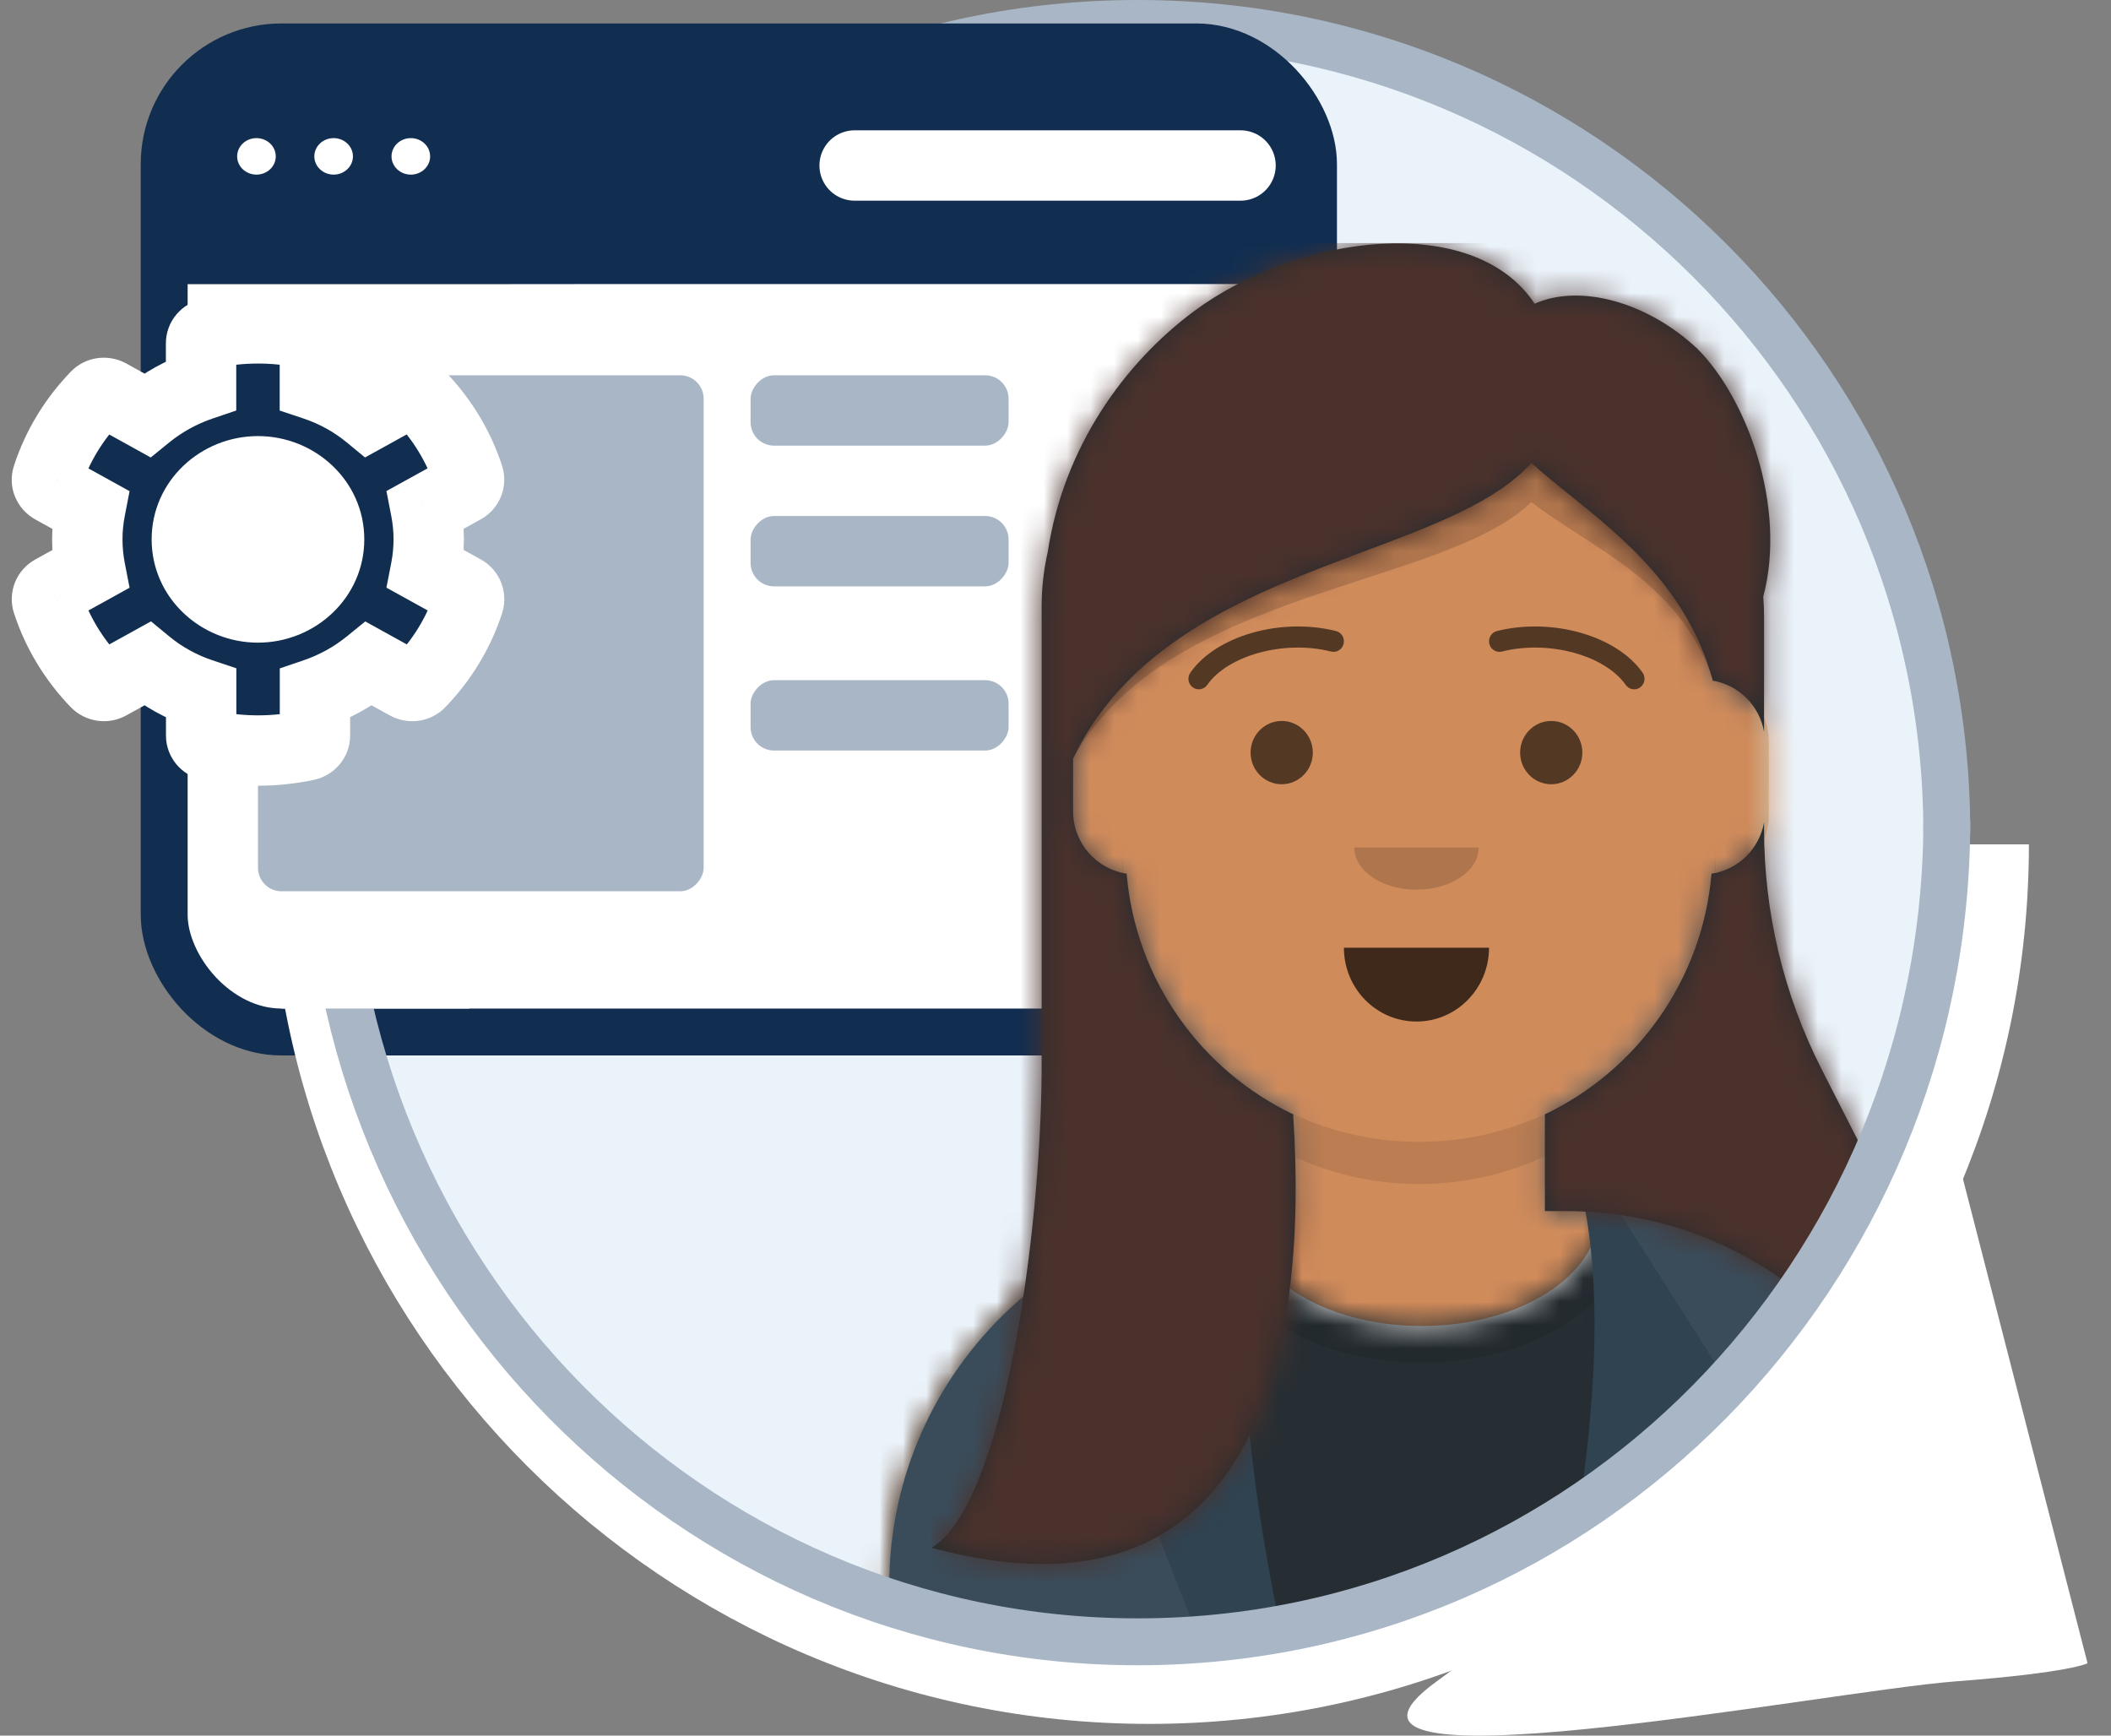 <svg width="90" height="74" viewBox="0 0 90 74" fill="none" xmlns="http://www.w3.org/2000/svg">
<rect x="0" y="0" width="90" height="74" fill="#808080" stroke="none"/>
<circle cx="48.5" cy="35.5" r="34.5" fill="#EBF3FA"/>
<path d="M83 35.5C83 16.446 67.554 1 48.5 1C29.446 1 14 16.446 14 35.5" stroke="#A8B6C6" stroke-width="2"/>
<path d="M7 12.111H55.222V39C55.222 41.761 52.984 44 50.222 44H12C9.239 44 7 41.761 7 39V12.111Z" fill="white"/>
<rect x="7" y="2" width="49" height="42" rx="5" stroke="#112E51" stroke-width="2"/>
<path d="M7 7C7 4.239 9.239 2 12 2H51C53.761 2 56 4.239 56 7V12.111H7V7Z" fill="#112E51"/>
<ellipse cx="10.934" cy="6.667" rx="0.823" ry="0.778" fill="white"/>
<ellipse cx="14.224" cy="6.667" rx="0.823" ry="0.778" fill="white"/>
<ellipse cx="17.515" cy="6.667" rx="0.823" ry="0.778" fill="white"/>
<path d="M36.436 7.056H52.889" stroke="white" stroke-width="3" stroke-linecap="round"/>
<path d="M65.922 47.474V51.605H66.825C75.808 51.605 83.09 58.847 83.09 67.781V69.803H37.91V67.781C37.91 58.847 45.192 51.605 54.175 51.605H55.078V47.474C51.184 45.634 48.385 41.874 47.919 37.424C46.603 37.239 45.59 36.114 45.59 34.755V31.609C45.59 30.273 46.568 29.164 47.85 28.951V27.565C47.85 20.616 53.513 14.983 60.5 14.983C67.487 14.983 73.15 20.616 73.15 27.565V28.951C74.433 29.164 75.409 30.273 75.409 31.609V34.755C75.409 36.114 74.397 37.239 73.082 37.424C72.615 41.874 69.816 45.634 65.922 47.474Z" fill="#D0C6AC"/>
<mask id="mask0" mask-type="alpha" maskUnits="userSpaceOnUse" x="37" y="14" width="47" height="56">
<path fill-rule="evenodd" clip-rule="evenodd" d="M65.922 47.474V51.605H66.825C75.808 51.605 83.09 58.847 83.09 67.781V69.803H37.91V67.781C37.91 58.847 45.192 51.605 54.175 51.605H55.078V47.474C51.184 45.634 48.385 41.874 47.919 37.424C46.603 37.239 45.59 36.114 45.59 34.755V31.609C45.59 30.273 46.568 29.164 47.85 28.951V27.565C47.85 20.616 53.513 14.983 60.5 14.983C67.487 14.983 73.15 20.616 73.15 27.565V28.951C74.433 29.164 75.409 30.273 75.409 31.609V34.755C75.409 36.114 74.397 37.239 73.082 37.424C72.615 41.874 69.816 45.634 65.922 47.474Z" fill="white"/>
</mask>
<g mask="url(#mask0)">
<rect x="30.681" y="14.983" width="59.638" height="54.82" fill="#D08B5B"/>
</g>
<mask id="mask1" mask-type="alpha" maskUnits="userSpaceOnUse" x="37" y="14" width="47" height="56">
<path fill-rule="evenodd" clip-rule="evenodd" d="M65.922 47.474V51.605H66.825C75.808 51.605 83.09 58.847 83.09 67.781V69.803H37.91V67.781C37.91 58.847 45.192 51.605 54.175 51.605H55.078V47.474C51.184 45.634 48.385 41.874 47.919 37.424C46.603 37.239 45.59 36.114 45.59 34.755V31.609C45.59 30.273 46.568 29.164 47.85 28.951V27.565C47.85 20.616 53.513 14.983 60.5 14.983C67.487 14.983 73.15 20.616 73.15 27.565V28.951C74.433 29.164 75.409 30.273 75.409 31.609V34.755C75.409 36.114 74.397 37.239 73.082 37.424C72.615 41.874 69.816 45.634 65.922 47.474Z" fill="white"/>
</mask>
<g mask="url(#mask1)">
<path d="M73.15 32.733V37.9C73.15 44.849 67.487 50.482 60.5 50.482C53.513 50.482 47.85 44.849 47.85 37.9V32.733V36.103C47.85 43.051 53.513 48.684 60.5 48.684C67.487 48.684 73.15 43.051 73.15 36.103V32.733Z" fill="black" fill-opacity="0.1"/>
</g>
<path d="M68.172 51.467C76.525 52.148 83.09 59.117 83.09 67.613V69.626H37.91V67.613C37.91 59.04 44.595 52.023 53.056 51.45C53.049 51.534 53.045 51.618 53.045 51.703C53.045 54.373 56.433 56.537 60.613 56.537C64.793 56.537 68.181 54.373 68.181 51.703C68.181 51.624 68.178 51.545 68.172 51.467Z" fill="#E6E6E6"/>
<mask id="mask2" mask-type="alpha" maskUnits="userSpaceOnUse" x="37" y="51" width="47" height="19">
<path fill-rule="evenodd" clip-rule="evenodd" d="M68.172 51.467C76.525 52.148 83.09 59.117 83.09 67.613V69.626H37.91V67.613C37.91 59.04 44.595 52.023 53.056 51.45C53.049 51.534 53.045 51.618 53.045 51.703C53.045 54.373 56.433 56.537 60.613 56.537C64.793 56.537 68.181 54.373 68.181 51.703C68.181 51.624 68.178 51.545 68.172 51.467Z" fill="white"/>
</mask>
<g mask="url(#mask2)">
<rect x="30.681" y="44.875" width="59.638" height="24.751" fill="#262E33"/>
</g>
<mask id="mask3" mask-type="alpha" maskUnits="userSpaceOnUse" x="37" y="51" width="47" height="19">
<path fill-rule="evenodd" clip-rule="evenodd" d="M68.172 51.467C76.525 52.148 83.09 59.117 83.09 67.613V69.626H37.91V67.613C37.91 59.04 44.595 52.023 53.056 51.45C53.049 51.534 53.045 51.618 53.045 51.703C53.045 54.373 56.433 56.537 60.613 56.537C64.793 56.537 68.181 54.373 68.181 51.703C68.181 51.624 68.178 51.545 68.172 51.467Z" fill="white"/>
</mask>
<g mask="url(#mask3)">
<g opacity="0.6">
<ellipse cx="60.613" cy="52.041" rx="8.954" ry="6.056" fill="black" fill-opacity="0.16"/>
</g>
</g>
<path fill-rule="evenodd" clip-rule="evenodd" d="M37.91 67.613C37.91 58.908 44.803 51.806 53.449 51.428C52.761 54.04 52.368 57.064 52.368 60.288C52.368 63.71 52.81 66.908 53.579 69.626H37.91V67.613ZM83.09 69.626H67.647C68.415 66.908 68.858 63.71 68.858 60.288C68.858 57.069 68.466 54.049 67.781 51.439C76.319 51.932 83.09 58.985 83.09 67.613V69.626Z" fill="#3A4C5A"/>
<path d="M71.569 64.226L73.728 62.613C74.054 62.37 74.503 62.374 74.825 62.623L76.313 63.776L71.569 64.226Z" fill="#E6E6E6"/>
<path d="M53.497 51.175C52.593 55.526 52.97 61.676 54.627 69.626H51.012L47.85 61.526L49.205 59.501L47.85 58.151L52.142 51.4C52.6 51.258 53.052 51.183 53.497 51.175Z" fill="#2F4351"/>
<path d="M67.503 51.175C68.406 55.526 68.03 61.676 66.373 69.626H69.988L73.15 61.526L71.795 59.501L73.15 58.151L68.858 51.4C68.4 51.258 67.948 51.183 67.503 51.175Z" fill="#2F4351"/>
<path d="M57.296 40.406C57.296 42.145 58.681 43.554 60.389 43.554C62.098 43.554 63.483 42.145 63.483 40.406" fill="black" fill-opacity="0.7"/>
<path d="M57.738 36.135C57.738 37.128 58.925 37.933 60.389 37.933C61.854 37.933 63.041 37.128 63.041 36.135" fill="black" fill-opacity="0.16"/>
<ellipse cx="54.644" cy="32.088" rx="1.326" ry="1.349" fill="black" fill-opacity="0.6"/>
<ellipse cx="66.135" cy="32.088" rx="1.326" ry="1.349" fill="black" fill-opacity="0.6"/>
<path d="M51.469 29.201C52.334 27.963 54.706 27.268 56.748 27.779C56.986 27.838 57.225 27.691 57.283 27.449C57.341 27.208 57.196 26.965 56.959 26.905C54.587 26.313 51.84 27.117 50.748 28.68C50.607 28.883 50.654 29.163 50.853 29.307C51.051 29.451 51.328 29.404 51.469 29.201Z" fill="black" fill-opacity="0.6"/>
<path d="M69.31 29.201C68.445 27.963 66.073 27.268 64.031 27.779C63.794 27.838 63.554 27.691 63.496 27.449C63.438 27.208 63.583 26.965 63.82 26.905C66.192 26.313 68.939 27.117 70.031 28.68C70.172 28.883 70.125 29.163 69.927 29.307C69.728 29.451 69.452 29.404 69.31 29.201Z" fill="black" fill-opacity="0.6"/>
<mask id="mask4" mask-type="alpha" maskUnits="userSpaceOnUse" x="31" y="7" width="59" height="63">
<rect x="31" y="7" width="59" height="62.803" fill="white"/>
</mask>
<g mask="url(#mask4)">
<path fill-rule="evenodd" clip-rule="evenodd" d="M44.409 25.851V45.701C44.366 52.769 42.757 64.204 39.716 65.99C53.652 69.758 55.791 57.435 55.136 47.598V47.511C51.218 45.643 48.421 41.792 48.032 37.251C46.74 37.056 45.75 35.939 45.75 34.589V32.346C48.177 27.254 53.498 25.259 58.14 23.518C61.117 22.402 63.814 21.391 65.289 19.735C65.788 20.19 66.354 20.645 66.948 21.124C69.23 22.962 71.945 25.15 73.015 28.981V29.018C74.13 29.206 75.012 30.084 75.209 31.2V26.299C75.209 26.009 75.197 25.722 75.174 25.438C76.189 21.624 74.482 16.962 72.345 14.85C70.226 12.873 67.361 12.087 65.427 12.949C62.834 9.015 55.339 9.97 50.89 13.28C47.935 15.481 45.349 19.052 44.667 23.547C44.498 24.288 44.409 25.059 44.409 25.851ZM72.969 37.251C72.579 41.792 69.781 45.643 65.864 47.511V51.635H66.758C75.228 51.635 82.171 58.205 82.802 66.544C84.781 64.011 85.237 60.455 83.681 57.4L77.659 45.578C76.049 42.417 75.209 38.917 75.209 35.367V35.062C75.009 36.193 74.106 37.08 72.969 37.251Z" fill="#272C2E"/>
<mask id="mask5" mask-type="alpha" maskUnits="userSpaceOnUse" x="39" y="10" width="46" height="57">
<path fill-rule="evenodd" clip-rule="evenodd" d="M44.409 45.701V25.851C44.409 25.059 44.498 24.288 44.667 23.547C45.349 19.052 47.935 15.481 50.89 13.28C55.339 9.97 62.834 9.015 65.427 12.949C67.361 12.087 70.226 12.873 72.345 14.85C74.482 16.962 76.189 21.624 75.174 25.438C75.197 25.722 75.209 26.009 75.209 26.299V31.2C75.012 30.084 74.13 29.206 73.015 29.018V28.981C71.666 24.151 67.703 21.934 65.289 19.735C61.514 23.973 49.733 23.988 45.75 32.346V34.589C45.75 35.939 46.74 37.056 48.032 37.251C48.421 41.792 51.218 45.643 55.136 47.511V47.598C55.791 57.435 53.652 69.758 39.716 65.99C42.757 64.204 44.366 52.769 44.409 45.701ZM65.864 47.511C69.781 45.643 72.579 41.792 72.969 37.251C74.106 37.08 75.009 36.193 75.209 35.062V35.367C75.209 38.917 76.049 42.417 77.659 45.578L83.681 57.4C85.237 60.455 84.781 64.011 82.802 66.544C82.171 58.205 75.228 51.635 66.758 51.635H65.864V47.511Z" fill="white"/>
</mask>
<g mask="url(#mask5)">
<rect x="39.716" y="10.364" width="59" height="62.803" fill="#4A312C"/>
</g>
<path fill-rule="evenodd" clip-rule="evenodd" d="M45.75 32.346C49.733 25.093 61.514 25.08 65.289 21.402C67.698 23.306 71.65 24.779 73.007 28.952C71.65 24.142 67.698 21.929 65.289 19.735C61.514 23.973 49.733 23.988 45.75 32.346Z" fill="black" fill-opacity="0.16"/>
</g>
<path d="M13 36C13 55.882 29.118 72 49 72V72C68.882 72 85 55.882 85 36" stroke="white" stroke-width="3"/>
<path d="M14 35C14 54.33 29.446 70 48.5 70V70C67.554 70 83 54.33 83 35" stroke="#A8B6C6" stroke-width="2"/>
<rect x="12" y="31" width="8" height="12" fill="white"/>
<rect width="19" height="22" rx="1" transform="matrix(1 0 0 -1 11 38)" fill="#A8B6C6"/>
<path fill-rule="evenodd" clip-rule="evenodd" d="M83.363 49C83.363 49 80.782 57.523 61.25 71.688C54.377 76.673 77.825 72.109 83.363 71.688C88.316 71.311 89 70.914 89 70.914L83.363 49Z" fill="white"/>
<rect width="11" height="3" rx="1" transform="matrix(1 0 0 -1 32 19)" fill="#A8B6C6"/>
<rect width="11" height="3" rx="1" transform="matrix(1 0 0 -1 32 25)" fill="#A8B6C6"/>
<rect width="11" height="3" rx="1" transform="matrix(1 0 0 -1 32 32)" fill="#A8B6C6"/>
<mask id="path-43-outside-1" maskUnits="userSpaceOnUse" x="0" y="12" width="22" height="22" fill="black">
<rect fill="white" y="12" width="22" height="22"/>
<path fill-rule="evenodd" clip-rule="evenodd" d="M18.155 24.27L19.77 25.163C19.956 25.265 20.039 25.475 19.982 25.675C19.562 26.97 18.845 28.139 17.909 29.108C17.765 29.26 17.534 29.293 17.348 29.191L15.733 28.298C15.05 28.854 14.27 29.285 13.428 29.572V31.358C13.428 31.561 13.28 31.739 13.072 31.782C11.748 32.065 10.323 32.08 8.932 31.782C8.723 31.739 8.576 31.561 8.576 31.358V29.572C7.73 29.289 6.949 28.857 6.271 28.298L4.656 29.191C4.474 29.293 4.239 29.256 4.095 29.108C3.158 28.135 2.442 26.966 2.021 25.675C1.96 25.479 2.044 25.268 2.23 25.166L3.845 24.274C3.682 23.432 3.682 22.568 3.845 21.726L2.23 20.834C2.044 20.732 1.957 20.521 2.021 20.325C2.442 19.03 3.158 17.861 4.095 16.892C4.239 16.74 4.47 16.707 4.656 16.809L6.267 17.702C6.949 17.146 7.73 16.715 8.572 16.428V14.642C8.572 14.439 8.72 14.261 8.928 14.218C10.251 13.935 11.677 13.92 13.068 14.218C13.276 14.261 13.424 14.439 13.424 14.642V16.424C14.27 16.707 15.05 17.139 15.729 17.698L17.344 16.805C17.526 16.704 17.761 16.74 17.905 16.889C18.841 17.861 19.558 19.03 19.979 20.322C20.039 20.518 19.956 20.728 19.77 20.83L18.155 21.723C18.318 22.564 18.318 23.428 18.155 24.27ZM7.965 22.996C7.965 24.597 9.326 25.9 10.998 25.9C12.67 25.9 14.031 24.597 14.031 22.996C14.031 21.396 12.67 20.093 10.998 20.093C9.326 20.093 7.965 21.396 7.965 22.996Z"/>
</mask>
<path fill-rule="evenodd" clip-rule="evenodd" d="M18.155 24.27L19.77 25.163C19.956 25.265 20.039 25.475 19.982 25.675C19.562 26.97 18.845 28.139 17.909 29.108C17.765 29.26 17.534 29.293 17.348 29.191L15.733 28.298C15.05 28.854 14.27 29.285 13.428 29.572V31.358C13.428 31.561 13.28 31.739 13.072 31.782C11.748 32.065 10.323 32.08 8.932 31.782C8.723 31.739 8.576 31.561 8.576 31.358V29.572C7.73 29.289 6.949 28.857 6.271 28.298L4.656 29.191C4.474 29.293 4.239 29.256 4.095 29.108C3.158 28.135 2.442 26.966 2.021 25.675C1.96 25.479 2.044 25.268 2.23 25.166L3.845 24.274C3.682 23.432 3.682 22.568 3.845 21.726L2.23 20.834C2.044 20.732 1.957 20.521 2.021 20.325C2.442 19.03 3.158 17.861 4.095 16.892C4.239 16.74 4.47 16.707 4.656 16.809L6.267 17.702C6.949 17.146 7.73 16.715 8.572 16.428V14.642C8.572 14.439 8.72 14.261 8.928 14.218C10.251 13.935 11.677 13.92 13.068 14.218C13.276 14.261 13.424 14.439 13.424 14.642V16.424C14.27 16.707 15.05 17.139 15.729 17.698L17.344 16.805C17.526 16.704 17.761 16.74 17.905 16.889C18.841 17.861 19.558 19.03 19.979 20.322C20.039 20.518 19.956 20.728 19.77 20.83L18.155 21.723C18.318 22.564 18.318 23.428 18.155 24.27ZM7.965 22.996C7.965 24.597 9.326 25.9 10.998 25.9C12.67 25.9 14.031 24.597 14.031 22.996C14.031 21.396 12.67 20.093 10.998 20.093C9.326 20.093 7.965 21.396 7.965 22.996Z" fill="#112E51"/>
<path d="M19.77 25.163L19.044 26.476L19.05 26.479L19.77 25.163ZM18.155 24.27L16.683 23.985L16.475 25.055L17.43 25.583L18.155 24.27ZM19.982 25.675L21.409 26.138L21.418 26.112L21.425 26.086L19.982 25.675ZM17.909 29.108L16.83 28.065L16.824 28.071L16.819 28.077L17.909 29.108ZM17.348 29.191L16.622 30.504L16.628 30.507L17.348 29.191ZM15.733 28.298L16.459 26.986L15.572 26.495L14.786 27.135L15.733 28.298ZM13.428 29.572L12.944 28.152L11.928 28.498V29.572H13.428ZM13.072 31.782L12.765 30.314L12.758 30.315L13.072 31.782ZM8.932 31.782L9.246 30.315L9.239 30.314L8.932 31.782ZM8.576 29.572H10.076V28.493L9.052 28.15L8.576 29.572ZM6.271 28.298L7.224 27.14L6.437 26.492L5.545 26.986L6.271 28.298ZM4.656 29.191L3.93 27.878L3.924 27.881L4.656 29.191ZM4.095 29.108L3.014 30.148L3.017 30.151L4.095 29.108ZM2.021 25.675L0.588 26.118L0.591 26.129L0.595 26.139L2.021 25.675ZM2.23 25.166L2.949 26.483L2.955 26.479L2.23 25.166ZM3.845 24.274L4.57 25.587L5.524 25.059L5.317 23.989L3.845 24.274ZM3.845 21.726L5.317 22.011L5.524 20.941L4.57 20.413L3.845 21.726ZM2.23 20.834L2.955 19.521L2.949 19.517L2.23 20.834ZM2.021 20.325L3.446 20.794L3.448 20.789L2.021 20.325ZM4.095 16.892L5.173 17.935L5.179 17.929L5.185 17.923L4.095 16.892ZM4.656 16.809L5.383 15.497L5.376 15.493L4.656 16.809ZM6.267 17.702L5.54 19.014L6.427 19.505L7.214 18.865L6.267 17.702ZM8.572 16.428L9.055 17.848L10.072 17.502V16.428H8.572ZM8.928 14.218L9.235 15.686L9.242 15.685L8.928 14.218ZM13.068 14.218L12.754 15.685L12.761 15.686L13.068 14.218ZM13.424 16.424H11.924V17.504L12.948 17.847L13.424 16.424ZM15.729 17.698L14.775 18.856L15.562 19.504L16.455 19.011L15.729 17.698ZM17.344 16.805L18.07 18.118L18.075 18.115L17.344 16.805ZM17.905 16.889L18.986 15.848L18.983 15.845L17.905 16.889ZM19.979 20.322L21.412 19.878L21.408 19.868L21.405 19.857L19.979 20.322ZM19.77 20.83L19.05 19.514L19.044 19.517L19.77 20.83ZM18.155 21.723L17.43 20.41L16.475 20.937L16.683 22.008L18.155 21.723ZM20.496 23.85L18.881 22.957L17.43 25.583L19.044 26.476L20.496 23.85ZM21.425 26.086C21.668 25.231 21.308 24.294 20.49 23.847L19.05 26.479C18.604 26.235 18.41 25.719 18.54 25.264L21.425 26.086ZM18.987 30.15C20.077 29.023 20.915 27.658 21.409 26.138L18.556 25.211C18.208 26.282 17.614 27.255 16.83 28.065L18.987 30.15ZM16.628 30.507C17.387 30.922 18.368 30.806 18.999 30.138L16.819 28.077C17.162 27.714 17.68 27.663 18.068 27.875L16.628 30.507ZM15.007 29.611L16.622 30.504L18.073 27.878L16.459 26.986L15.007 29.611ZM13.912 30.992C14.92 30.648 15.858 30.13 16.68 29.462L14.786 27.135C14.243 27.577 13.619 27.922 12.944 28.152L13.912 30.992ZM14.928 31.358V29.572H11.928V31.358H14.928ZM13.378 33.251C14.245 33.069 14.928 32.308 14.928 31.358H11.928C11.928 30.814 12.315 30.408 12.765 30.314L13.378 33.251ZM8.618 33.249C10.221 33.592 11.861 33.575 13.385 33.249L12.758 30.315C11.636 30.555 10.425 30.568 9.246 30.315L8.618 33.249ZM7.076 31.358C7.076 32.308 7.758 33.069 8.625 33.251L9.239 30.314C9.689 30.408 10.076 30.814 10.076 31.358H7.076ZM7.076 29.572V31.358H10.076V29.572H7.076ZM5.317 29.456C6.139 30.133 7.082 30.654 8.099 30.994L9.052 28.15C8.378 27.924 7.76 27.581 7.224 27.14L5.317 29.456ZM5.381 30.504L6.996 29.611L5.545 26.986L3.93 27.878L5.381 30.504ZM3.017 30.151C3.628 30.782 4.604 30.938 5.387 30.501L3.924 27.881C4.343 27.648 4.849 27.73 5.172 28.064L3.017 30.151ZM0.595 26.139C1.089 27.655 1.927 29.019 3.014 30.148L5.175 28.067C4.39 27.252 3.795 26.278 3.447 25.21L0.595 26.139ZM1.51 23.851C0.7 24.294 0.316 25.239 0.588 26.118L3.454 25.231C3.605 25.719 3.388 26.243 2.949 26.483L1.51 23.851ZM3.119 22.961L1.504 23.854L2.955 26.479L4.57 25.587L3.119 22.961ZM2.372 21.441C2.172 22.471 2.172 23.529 2.372 24.559L5.317 23.989C5.191 23.335 5.191 22.665 5.317 22.011L2.372 21.441ZM1.504 22.146L3.119 23.039L4.57 20.413L2.955 19.521L1.504 22.146ZM0.596 19.857C0.294 20.774 0.722 21.718 1.51 22.149L2.949 19.517C3.366 19.745 3.619 20.268 3.446 20.794L0.596 19.857ZM3.016 15.85C1.927 16.977 1.088 18.342 0.594 19.862L3.448 20.789C3.796 19.718 4.39 18.745 5.173 17.935L3.016 15.85ZM5.376 15.493C4.616 15.078 3.636 15.194 3.005 15.862L5.185 17.923C4.842 18.286 4.324 18.337 3.936 18.125L5.376 15.493ZM6.994 16.39L5.383 15.497L3.929 18.121L5.54 19.014L6.994 16.39ZM8.088 15.008C7.08 15.351 6.142 15.87 5.32 16.538L7.214 18.865C7.757 18.423 8.381 18.078 9.055 17.848L8.088 15.008ZM7.072 14.642V16.428H10.072V14.642H7.072ZM8.621 12.749C7.754 12.931 7.072 13.692 7.072 14.642H10.072C10.072 15.186 9.685 15.592 9.235 15.686L8.621 12.749ZM13.382 12.751C11.778 12.408 10.139 12.425 8.614 12.751L9.242 15.685C10.363 15.445 11.575 15.432 12.754 15.685L13.382 12.751ZM14.924 14.642C14.924 13.692 14.242 12.931 13.374 12.749L12.761 15.686C12.311 15.592 11.924 15.186 11.924 14.642H14.924ZM14.924 16.424V14.642H11.924V16.424H14.924ZM16.683 16.54C15.861 15.863 14.918 15.342 13.9 15.002L12.948 17.847C13.621 18.072 14.24 18.415 14.775 18.856L16.683 16.54ZM16.618 15.492L15.003 16.385L16.455 19.011L18.07 18.118L16.618 15.492ZM18.983 15.845C18.371 15.214 17.395 15.059 16.613 15.496L18.075 18.115C17.657 18.349 17.151 18.266 16.827 17.932L18.983 15.845ZM21.405 19.857C20.911 18.341 20.073 16.978 18.986 15.848L16.824 17.929C17.61 18.745 18.204 19.718 18.552 20.786L21.405 19.857ZM20.49 22.146C21.3 21.703 21.684 20.758 21.412 19.878L18.546 20.765C18.395 20.278 18.612 19.754 19.05 19.514L20.49 22.146ZM18.881 23.035L20.496 22.143L19.044 19.517L17.43 20.41L18.881 23.035ZM19.628 24.555C19.827 23.525 19.827 22.468 19.628 21.438L16.683 22.008C16.809 22.661 16.809 23.331 16.683 23.985L19.628 24.555ZM10.998 24.4C10.092 24.4 9.465 23.707 9.465 22.996H6.465C6.465 25.486 8.56 27.4 10.998 27.4V24.4ZM12.531 22.996C12.531 23.707 11.904 24.4 10.998 24.4V27.4C13.436 27.4 15.531 25.486 15.531 22.996H12.531ZM10.998 21.593C11.904 21.593 12.531 22.285 12.531 22.996H15.531C15.531 20.506 13.436 18.593 10.998 18.593V21.593ZM9.465 22.996C9.465 22.285 10.092 21.593 10.998 21.593V18.593C8.56 18.593 6.465 20.506 6.465 22.996H9.465Z" fill="white" mask="url(#path-43-outside-1)"/>
<circle cx="12" cy="23" r="2" fill="white"/>
</svg>
